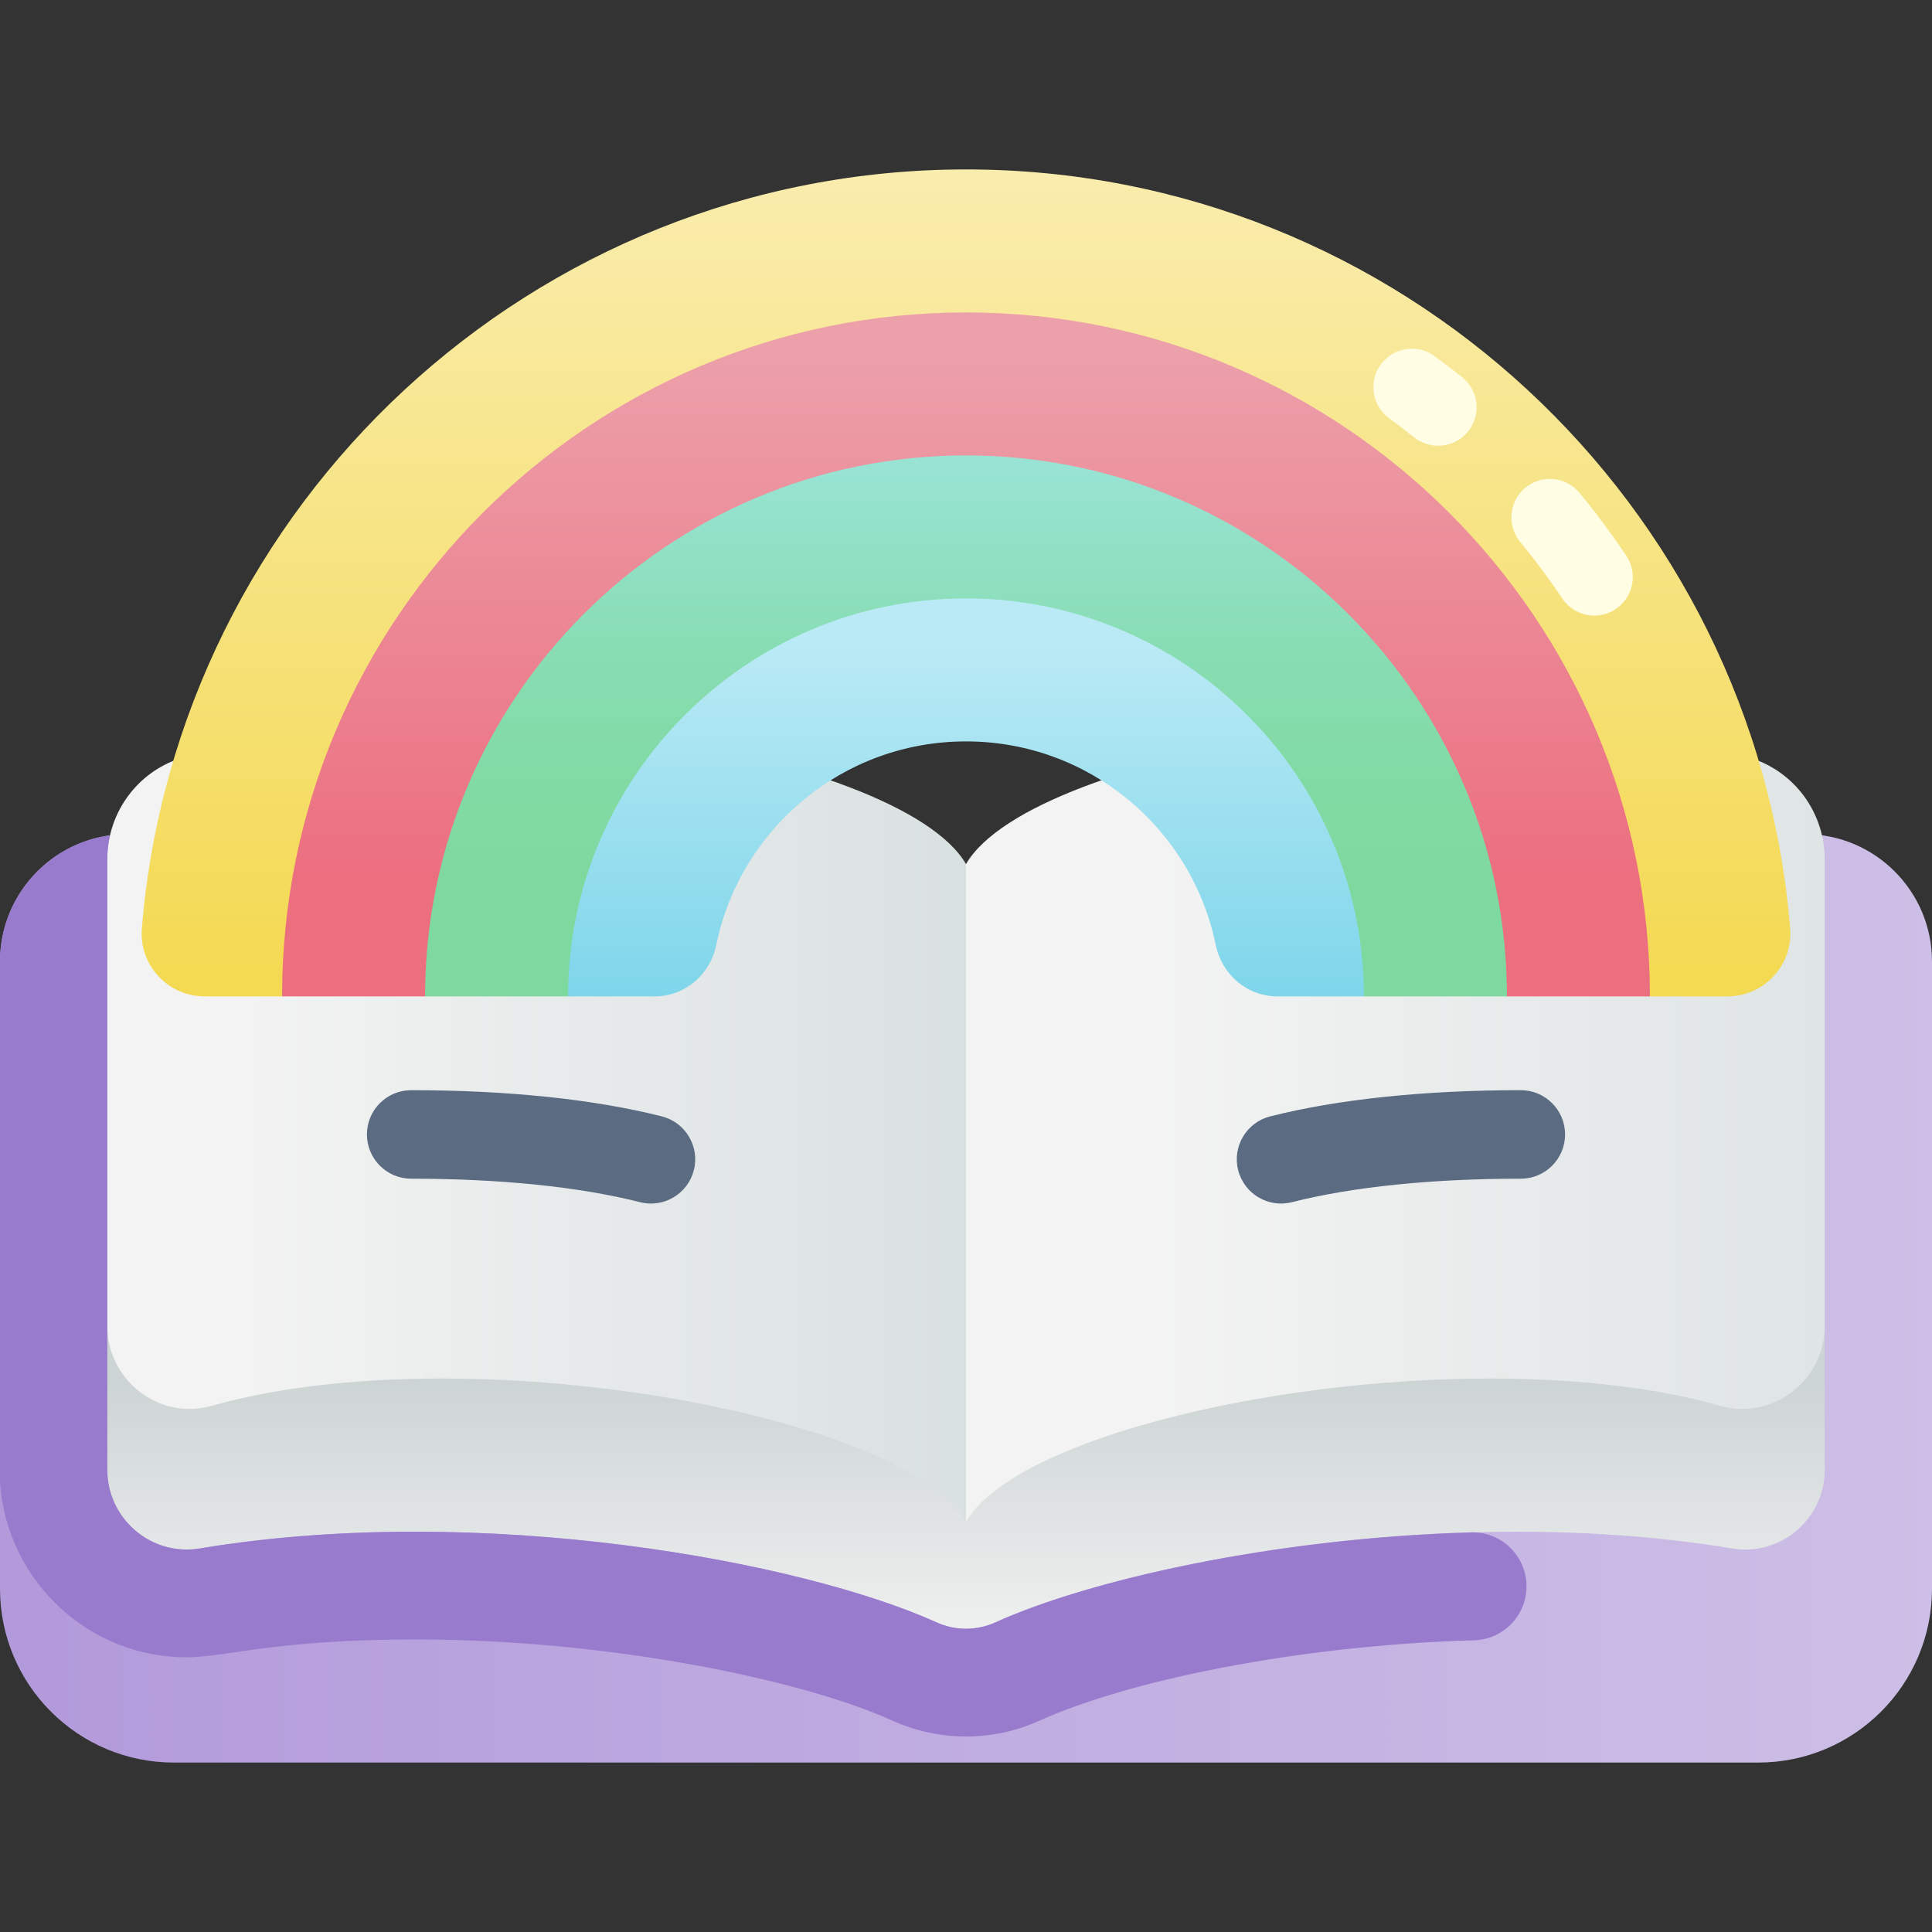 <svg id="Capa_1" enable-background="new 0 0 502 502" height="512" viewBox="0 0 502 502" width="512" xmlns="http://www.w3.org/2000/svg" xmlns:xlink="http://www.w3.org/1999/xlink"><rect x="0" y="0" width="502" height="502" fill="#333333" stroke="none"/><linearGradient id="SVGID_1_" gradientUnits="userSpaceOnUse" x1="10.619" x2="560.128" y1="337.352" y2="337.352"><stop offset="0" stop-color="#b39bdb"/><stop offset="1" stop-color="#d0c3e8"/></linearGradient><linearGradient id="SVGID_2_" gradientUnits="userSpaceOnUse" x1="251" x2="251" y1="358.606" y2="431.627"><stop offset="0" stop-color="#cdd4d4"/><stop offset="1" stop-color="#f3f3f3"/></linearGradient><linearGradient id="lg1"><stop offset="0" stop-color="#d9e0e0"/><stop offset="1" stop-color="#f3f3f3"/></linearGradient><linearGradient id="SVGID_3_" gradientUnits="userSpaceOnUse" x1="255.4" x2="61.702" xlink:href="#lg1" y1="291.355" y2="291.355"/><linearGradient id="SVGID_4_" gradientTransform="matrix(-1 0 0 1 916.004 0)" gradientUnits="userSpaceOnUse" x1="390.541" x2="616.626" xlink:href="#lg1" y1="291.355" y2="291.355"/><linearGradient id="SVGID_5_" gradientUnits="userSpaceOnUse" x1="251.401" x2="251.401" y1="275.036" y2="166.537"><stop offset="0" stop-color="#74d2e8"/><stop offset="1" stop-color="#baeaf5"/></linearGradient><linearGradient id="SVGID_6_" gradientUnits="userSpaceOnUse" x1="250.893" x2="250.893" y1="233.116" y2="122.122"><stop offset="0" stop-color="#7ed99e"/><stop offset=".253" stop-color="#81daa3"/><stop offset=".573" stop-color="#88ddb3"/><stop offset=".926" stop-color="#95e2cd"/><stop offset="1" stop-color="#98e3d3"/></linearGradient><linearGradient id="SVGID_7_" gradientUnits="userSpaceOnUse" x1="251.144" x2="251.144" y1="227.587" y2="90.763"><stop offset="0" stop-color="#ec6f80"/><stop offset="1" stop-color="#eca0aa"/></linearGradient><linearGradient id="SVGID_8_" gradientUnits="userSpaceOnUse" x1="251" x2="251" y1="253.757" y2="40.936"><stop offset="0" stop-color="#f4d952"/><stop offset="1" stop-color="#f9edaf"/></linearGradient><g><path d="m468.898 216.729h-116.534l-101.364 33.6-101.364-33.6h-116.534c-18.282 0-33.102 14.82-33.102 33.102v162.962c0 24.954 20.229 45.183 45.183 45.183h411.634c24.954 0 45.183-20.229 45.183-45.183v-162.962c0-18.282-14.82-33.102-33.102-33.102z" fill="url(#SVGID_1_)"/><path d="m362.563 309.339s-96.415 43.198-111.563 86.063c-15.149-42.865-111.563-86.063-111.563-86.063l-111.564 35.158v37.392c0 12.762 11.431 22.544 24.021 20.453 73.356-12.184 156.689 3.457 191.484 19.211 4.835 2.189 10.408 2.189 15.243 0 34.796-15.754 118.128-31.395 191.484-19.211 12.589 2.091 24.021-7.691 24.021-20.453v-37.392z" fill="url(#SVGID_2_)"/><path d="m251 224.52c-17.154-29.63-142.319-50.624-205.305-27.077-10.756 4.021-17.821 14.373-17.821 25.856v121.197c0 14.183 13.518 24.649 27.164 20.782 65.249-18.493 179.62 1.896 195.963 30.124v-170.882z" fill="url(#SVGID_3_)"/><path d="m251 224.52c17.154-29.63 142.319-50.624 205.305-27.077 10.755 4.021 17.821 14.373 17.821 25.856v121.197c0 14.183-13.518 24.649-27.164 20.782-65.249-18.493-179.621 1.896-195.963 30.124v-170.882z" fill="url(#SVGID_4_)"/><g><path d="m251 192.643c32.015 0 58.72 22.71 64.896 52.899 1.576 7.705 8.164 13.352 16.028 13.352h22.472c11.233-64.096-46.381-106.945-103.396-106.945s-110.344 36.566-103.396 106.944h22.472c7.865 0 14.452-5.647 16.028-13.352 6.176-30.189 32.881-52.898 64.896-52.898z" fill="url(#SVGID_5_)"/><path d="m251 155.488c57.015 0 103.396 46.391 103.396 103.405h37.155c12.503-93.508-63.048-144.983-140.551-144.983s-154.15 56.632-140.551 144.983h37.155c0-57.015 46.381-103.405 103.396-103.405z" fill="url(#SVGID_6_)"/><path d="m251 118.333c77.503 0 140.551 63.057 140.551 140.56h37.155c14.096-100.959-79.715-183.022-177.706-183.022s-190.093 73.121-177.705 183.022h37.155c-.001-77.503 63.047-140.56 140.55-140.56z" fill="url(#SVGID_7_)"/><path d="m251 81.179c97.991 0 177.706 79.723 177.706 177.714h20.122c9.54 0 17.091-8.138 16.315-17.647-9.005-110.257-101.613-197.222-214.143-197.222s-205.138 86.965-214.143 197.222c-.776 9.508 6.775 17.647 16.315 17.647h20.122c.001-97.991 79.715-177.714 177.706-177.714z" fill="url(#SVGID_8_)"/></g><path d="m321.714 304.046c-1.56-6.156 2.167-12.412 8.323-13.972 17.574-4.453 40.093-6.807 65.123-6.807 6.351 0 11.5 5.148 11.5 11.5s-5.149 11.5-11.5 11.5c-23.153 0-43.719 2.11-59.474 6.102-6.14 1.557-12.407-2.15-13.972-8.323z" fill="#5b6c82"/><path d="m166.314 312.369c-15.754-3.991-36.32-6.102-59.474-6.102-6.351 0-11.5-5.148-11.5-11.5s5.149-11.5 11.5-11.5c25.03 0 47.549 2.353 65.123 6.807 6.157 1.56 9.883 7.815 8.323 13.972-1.559 6.153-7.811 9.884-13.972 8.323z" fill="#5b6c82"/><path d="m382.259 398.165c-51.586 1.492-99.401 12.414-123.644 23.392-4.844 2.193-10.38 2.196-15.224.003-34.788-15.756-118.132-31.403-191.497-19.217-12.589 2.091-24.021-7.691-24.021-20.453v-158.59c0-2.136.246-4.232.714-6.256-16.144 2.203-28.587 16.038-28.587 32.787v135.392c1.716 25.323 22.8 45.402 48.488 45.402 9.959 0 23.141-4.637 59.399-4.637 50.814 0 100.814 10.602 123.942 21.072 12.18 5.516 26.141 5.524 38.341.001 22.734-10.293 66.777-19.544 112.915-20.863 8.037-.23 14.2-7.225 13.499-15.234-.645-7.379-6.921-13.013-14.325-12.799z" fill="#997bce"/><g fill="#fffde3"><path d="m414.262 159.951c-3.223 0-6.387-1.555-8.316-4.433-3.394-5.064-7.08-10.017-10.956-14.723-3.511-4.264-2.901-10.565 1.362-14.076 4.264-3.513 10.565-2.9 14.077 1.361 4.292 5.211 8.373 10.695 12.13 16.301 3.075 4.588 1.849 10.8-2.739 13.875-1.709 1.146-3.644 1.695-5.558 1.695z"/><path d="m373.669 115.829c-2.191 0-4.397-.716-6.241-2.191-2.107-1.686-4.288-3.354-6.483-4.959-4.459-3.259-5.432-9.516-2.172-13.975 3.259-4.459 9.515-5.432 13.974-2.172 2.429 1.775 4.844 3.622 7.177 5.488 4.312 3.45 5.011 9.743 1.561 14.056-1.976 2.469-4.882 3.753-7.816 3.753z"/></g></g></svg>